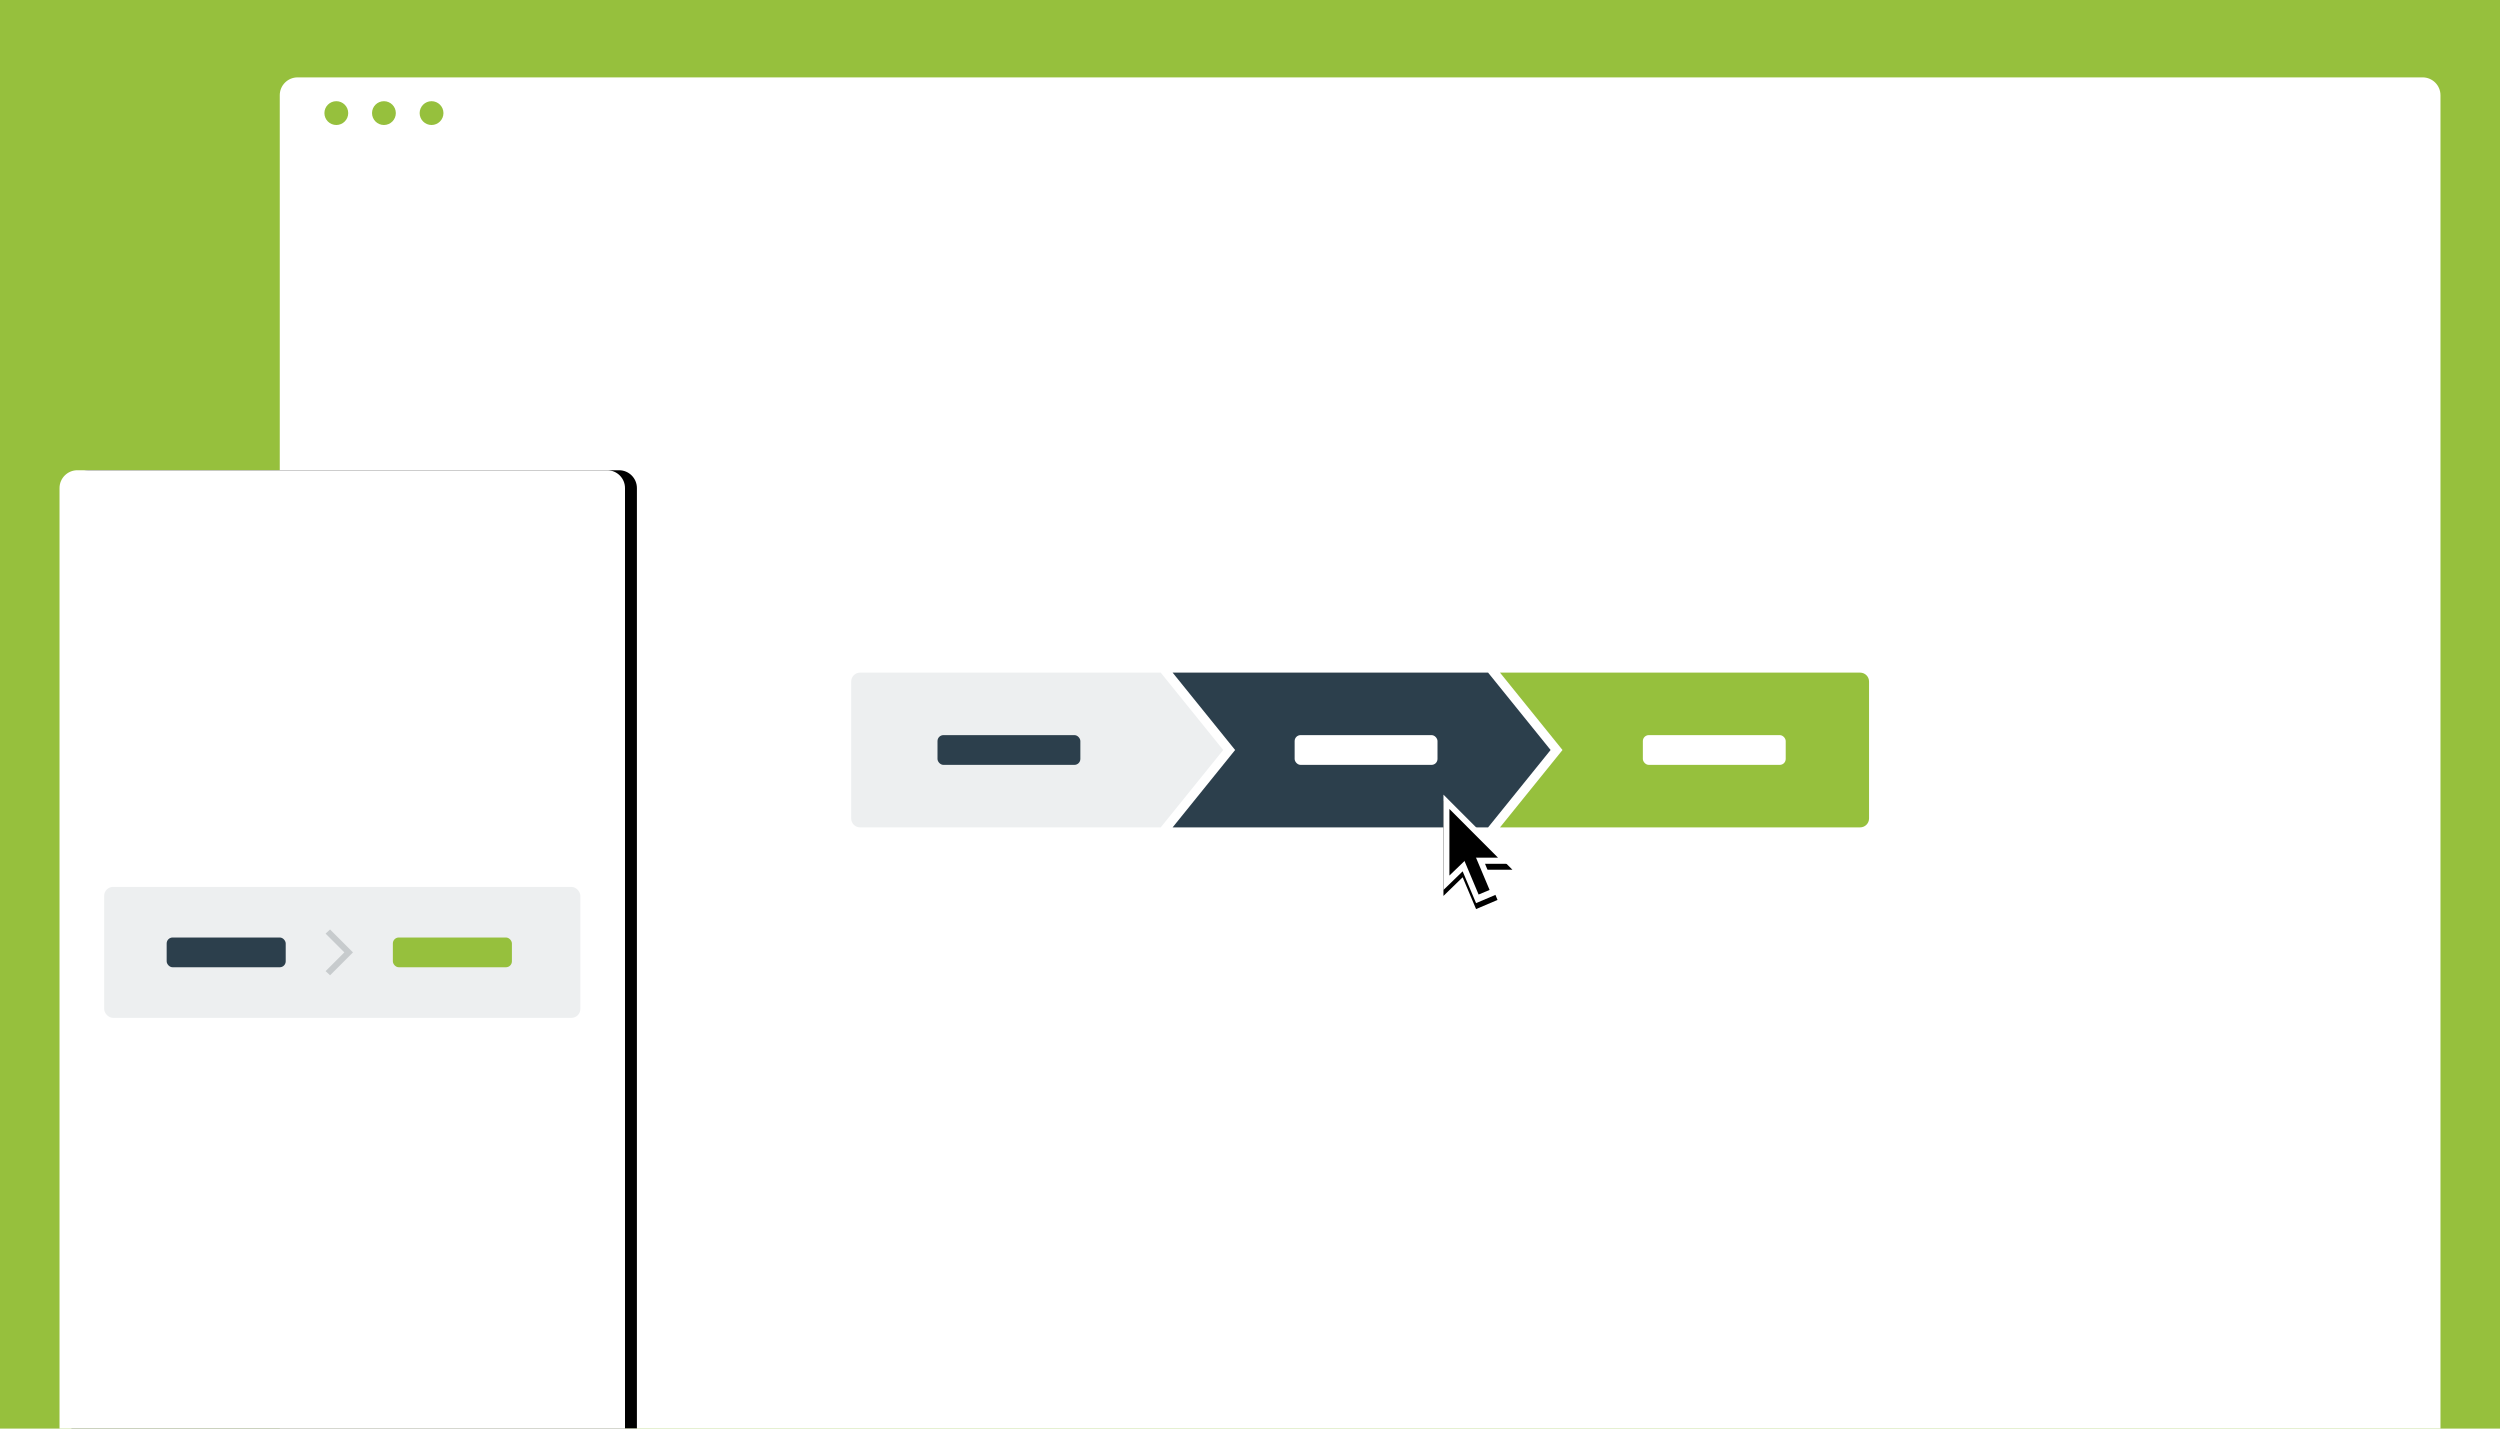 <?xml version="1.0" encoding="UTF-8"?>
<svg width="840px" height="480px" viewBox="0 0 840 480" version="1.1" xmlns="http://www.w3.org/2000/svg" xmlns:xlink="http://www.w3.org/1999/xlink">
    <!-- Generator: Sketch 49 (51002) - http://www.bohemiancoding.com/sketch -->
    <title>css-breadcrumbs-multisteps-featured</title>
    <desc>Created with Sketch.</desc>
    <defs>
        <path d="M6,0 L184,0 C187.314,-6.08718376e-16 190,2.686 190,6 L190,322 L0,322 L0,6 C-4.05812251e-16,2.686 2.686,6.08718376e-16 6,0 Z" id="path-1"></path>
        <filter x="-14.7%" y="-9.9%" width="133.7%" height="119.9%" filterUnits="objectBoundingBox" id="filter-2">
            <feOffset dx="4" dy="0" in="SourceAlpha" result="shadowOffsetOuter1"></feOffset>
            <feGaussianBlur stdDeviation="10" in="shadowOffsetOuter1" result="shadowBlurOuter1"></feGaussianBlur>
            <feColorMatrix values="0 0 0 0 0   0 0 0 0 0   0 0 0 0 0  0 0 0 0.135 0" type="matrix" in="shadowBlurOuter1"></feColorMatrix>
        </filter>
        <polygon id="path-3" points="13.968 23.238 18.168 33.378 18.17 33.38 10.958 36.448 6.449 25.767 0 32.03 0 0 23.182 23.238"></polygon>
        <filter x="-133.7%" y="-79.6%" width="367.4%" height="270.1%" filterUnits="objectBoundingBox" id="filter-4">
            <feOffset dx="0" dy="2" in="SourceAlpha" result="shadowOffsetOuter1"></feOffset>
            <feGaussianBlur stdDeviation="10" in="shadowOffsetOuter1" result="shadowBlurOuter1"></feGaussianBlur>
            <feColorMatrix values="0 0 0 0 0   0 0 0 0 0   0 0 0 0 0  0 0 0 0.202 0" type="matrix" in="shadowBlurOuter1"></feColorMatrix>
        </filter>
    </defs>
    <g id="css-breadcrumbs-multisteps-featured" stroke="none" stroke-width="1" fill="none" fill-rule="evenodd">
        <polygon id="bg" fill="#96C03D" points="0 480 840 480 840 0 0 0"></polygon>
        <g id="desktop" transform="translate(94, 26)">
            <path d="M726,454 L0,454 L0,6 C0,2.687 2.687,0 6,0 L720,0 C723.313,0 726,2.687 726,6 L726,454 Z" id="container_bg" fill="#FFFFFF"></path>
            <g id="dots" transform="translate(15, 8)" fill="#96C03D">
                <path d="M8,4 C8,6.209 6.209,8 4,8 C1.791,8 0,6.209 0,4 C0,1.791 1.791,0 4,0 C6.209,0 8,1.791 8,4" id="Fill-6"></path>
                <path d="M24,4 C24,6.209 22.209,8 20,8 C17.791,8 16,6.209 16,4 C16,1.791 17.791,0 20,0 C22.209,0 24,1.791 24,4" id="Fill-8"></path>
                <path d="M40,4 C40,6.209 38.209,8 36,8 C33.791,8 32,6.209 32,4 C32,1.791 33.791,0 36,0 C38.209,0 40,1.791 40,4" id="Fill-10"></path>
            </g>
            <g id="Group" transform="translate(192, 200)">
                <path d="M3,1.72577968e-16 L104,5.98270291e-15 L125,26 L104,52 L3,52 C1.343,52 2.02906125e-16,50.657 0,49 L-4.4408921e-16,3 C-6.46995335e-16,1.343 1.343,3.04359188e-16 3,0 Z" id="Rectangle" fill="#EDEFF0"></path>
                <rect id="Rectangle-2" fill="#2C3F4C" x="29" y="21" width="48" height="10" rx="2"></rect>
                <path d="M218,52 L239,26 L218,0 L339,0 C340.657,0 342,1.343 342,3 L342,49 C342,50.657 340.657,52 339,52 L218,52 Z" id="Combined-Shape" fill="#96C03D"></path>
                <polygon id="Combined-Shape" fill="#2C3F4C" points="108 0 214 0 235 26 214 52 108 52 129 26"></polygon>
                <rect id="Rectangle-2-Copy" fill="#FFFFFF" x="149" y="21" width="48" height="10" rx="2"></rect>
                <rect id="Rectangle-2-Copy-2" fill="#FFFFFF" x="266" y="21" width="48" height="10" rx="2"></rect>
            </g>
        </g>
        <g id="mobile" transform="translate(20, 158)">
            <g id="mobile_bg">
                <use fill="black" fill-opacity="1" filter="url(#filter-2)" xlink:href="#path-1"></use>
                <use fill="#FFFFFF" fill-rule="evenodd" xlink:href="#path-1"></use>
            </g>
            <rect id="Rectangle-3" fill="#EDEFF0" x="15" y="140" width="160" height="44" rx="3"></rect>
            <rect id="Rectangle-4" fill="#2C3F4C" x="36" y="157" width="40" height="10" rx="2"></rect>
            <rect id="Rectangle-4-Copy" fill="#96C03D" x="112" y="157" width="40" height="10" rx="2"></rect>
            <g id="minimal-right" transform="translate(89, 154)" fill="#C7CBCD" fill-rule="nonzero">
                <polygon id="Shape" points="1.9 15.7 0.4 14.3 6.7 8 0.4 1.7 1.9 0.3 9.6 8"></polygon>
            </g>
        </g>
        <g id="default" transform="translate(485, 267)" fill-rule="nonzero">
            <g id="Combined-Shape">
                <use fill="black" fill-opacity="1" filter="url(#filter-4)" xlink:href="#path-3"></use>
                <use fill="#FFFFFF" fill-rule="evenodd" xlink:href="#path-3"></use>
            </g>
            <polygon id="Shape" fill="#000000" points="15.502 32.018 11.814 33.566 5.614 18.818 9.296 17.268 15.502 32.018"></polygon>
            <polygon id="Shape" fill="#000000" points="2 4.814 2 27.19 7.938 21.458 8.794 21.18 18.33 21.18"></polygon>
        </g>
    </g>
</svg>